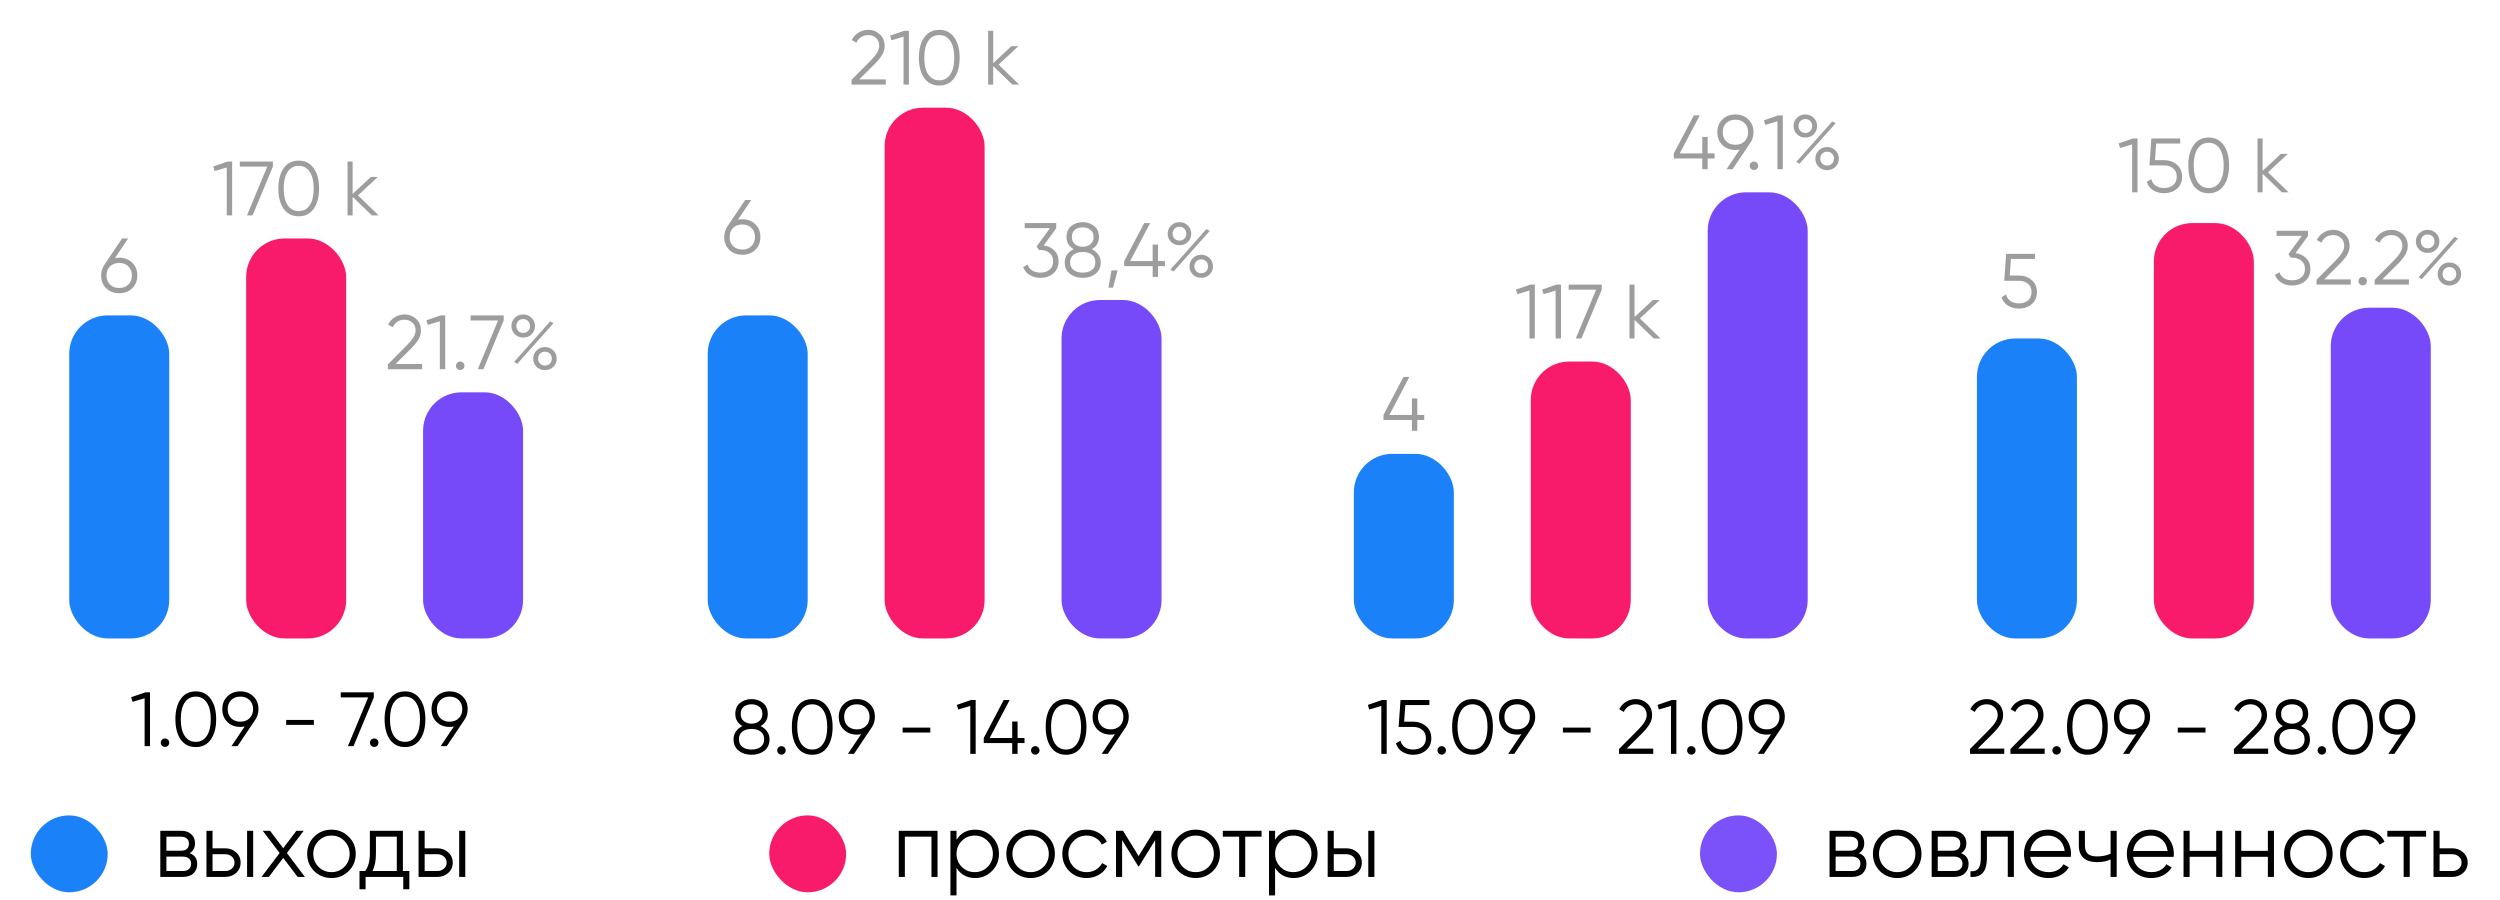 <svg width="325" height="117" viewBox="0 0 325 117" fill="none" xmlns="http://www.w3.org/2000/svg">
<path d="M24.656 110.916C25.312 111.156 25.64 111.624 25.64 112.32C25.64 112.808 25.476 113.212 25.148 113.532C24.828 113.844 24.364 114 23.756 114H20.84V108H23.516C24.1 108 24.552 108.152 24.872 108.456C25.192 108.752 25.352 109.136 25.352 109.608C25.352 110.208 25.12 110.644 24.656 110.916ZM23.516 108.768H21.632V110.592H23.516C24.212 110.592 24.56 110.28 24.56 109.656C24.56 109.376 24.468 109.16 24.284 109.008C24.108 108.848 23.852 108.768 23.516 108.768ZM23.756 113.232C24.108 113.232 24.376 113.148 24.56 112.98C24.752 112.812 24.848 112.576 24.848 112.272C24.848 111.992 24.752 111.772 24.56 111.612C24.376 111.444 24.108 111.36 23.756 111.36H21.632V113.232H23.756ZM29.276 110.28C29.836 110.28 30.308 110.456 30.692 110.808C31.084 111.152 31.28 111.596 31.28 112.14C31.28 112.684 31.084 113.132 30.692 113.484C30.308 113.828 29.836 114 29.276 114H26.84V108H27.632V110.28H29.276ZM32.12 108H32.912V114H32.12V108ZM29.276 113.232C29.612 113.232 29.896 113.132 30.128 112.932C30.368 112.732 30.488 112.468 30.488 112.14C30.488 111.812 30.368 111.548 30.128 111.348C29.896 111.148 29.612 111.048 29.276 111.048H27.632V113.232H29.276ZM39.638 114H38.69L36.818 111.528L34.946 114H33.998L36.35 110.892L34.154 108H35.102L36.818 110.268L38.534 108H39.482L37.298 110.892L39.638 114ZM45.321 113.244C44.713 113.844 43.969 114.144 43.089 114.144C42.209 114.144 41.461 113.844 40.845 113.244C40.237 112.636 39.933 111.888 39.933 111C39.933 110.112 40.237 109.368 40.845 108.768C41.461 108.16 42.209 107.856 43.089 107.856C43.969 107.856 44.713 108.16 45.321 108.768C45.937 109.368 46.245 110.112 46.245 111C46.245 111.888 45.937 112.636 45.321 113.244ZM41.409 112.692C41.865 113.148 42.425 113.376 43.089 113.376C43.753 113.376 44.313 113.148 44.769 112.692C45.225 112.228 45.453 111.664 45.453 111C45.453 110.336 45.225 109.776 44.769 109.32C44.313 108.856 43.753 108.624 43.089 108.624C42.425 108.624 41.865 108.856 41.409 109.32C40.953 109.776 40.725 110.336 40.725 111C40.725 111.664 40.953 112.228 41.409 112.692ZM52.376 113.232H53.216V115.608H52.424V114H47.528V115.608H46.736V113.232H47.468C47.876 112.696 48.08 111.94 48.08 110.964V108H52.376V113.232ZM48.428 113.232H51.584V108.768H48.872V110.964C48.872 111.884 48.724 112.64 48.428 113.232ZM56.85 110.28C57.41 110.28 57.882 110.456 58.266 110.808C58.658 111.152 58.854 111.596 58.854 112.14C58.854 112.684 58.658 113.132 58.266 113.484C57.882 113.828 57.41 114 56.85 114H54.414V108H55.206V110.28H56.85ZM59.694 108H60.486V114H59.694V108ZM56.85 113.232C57.186 113.232 57.47 113.132 57.702 112.932C57.942 112.732 58.062 112.468 58.062 112.14C58.062 111.812 57.942 111.548 57.702 111.348C57.47 111.148 57.186 111.048 56.85 111.048H55.206V113.232H56.85Z" fill="black"/>
<rect x="4" y="106" width="10" height="10" rx="5" fill="#1B81F9"/>
<path d="M121.88 108V114H121.088V108.768H117.632V114H116.84V108H121.88ZM126.771 107.856C127.627 107.856 128.355 108.16 128.955 108.768C129.563 109.376 129.867 110.12 129.867 111C129.867 111.88 129.563 112.624 128.955 113.232C128.355 113.84 127.627 114.144 126.771 114.144C125.707 114.144 124.899 113.704 124.347 112.824V116.4H123.555V108H124.347V109.176C124.899 108.296 125.707 107.856 126.771 107.856ZM125.031 112.692C125.487 113.148 126.047 113.376 126.711 113.376C127.375 113.376 127.935 113.148 128.391 112.692C128.847 112.228 129.075 111.664 129.075 111C129.075 110.336 128.847 109.776 128.391 109.32C127.935 108.856 127.375 108.624 126.711 108.624C126.047 108.624 125.487 108.856 125.031 109.32C124.575 109.776 124.347 110.336 124.347 111C124.347 111.664 124.575 112.228 125.031 112.692ZM136.212 113.244C135.604 113.844 134.86 114.144 133.98 114.144C133.1 114.144 132.352 113.844 131.736 113.244C131.128 112.636 130.824 111.888 130.824 111C130.824 110.112 131.128 109.368 131.736 108.768C132.352 108.16 133.1 107.856 133.98 107.856C134.86 107.856 135.604 108.16 136.212 108.768C136.828 109.368 137.136 110.112 137.136 111C137.136 111.888 136.828 112.636 136.212 113.244ZM132.3 112.692C132.756 113.148 133.316 113.376 133.98 113.376C134.644 113.376 135.204 113.148 135.66 112.692C136.116 112.228 136.344 111.664 136.344 111C136.344 110.336 136.116 109.776 135.66 109.32C135.204 108.856 134.644 108.624 133.98 108.624C133.316 108.624 132.756 108.856 132.3 109.32C131.844 109.776 131.616 110.336 131.616 111C131.616 111.664 131.844 112.228 132.3 112.692ZM141.257 114.144C140.353 114.144 139.601 113.844 139.001 113.244C138.401 112.636 138.101 111.888 138.101 111C138.101 110.112 138.401 109.368 139.001 108.768C139.601 108.16 140.353 107.856 141.257 107.856C141.849 107.856 142.381 108 142.853 108.288C143.325 108.568 143.669 108.948 143.885 109.428L143.237 109.8C143.077 109.44 142.817 109.156 142.457 108.948C142.105 108.732 141.705 108.624 141.257 108.624C140.593 108.624 140.033 108.856 139.577 109.32C139.121 109.776 138.893 110.336 138.893 111C138.893 111.664 139.121 112.228 139.577 112.692C140.033 113.148 140.593 113.376 141.257 113.376C141.705 113.376 142.105 113.272 142.457 113.064C142.809 112.848 143.085 112.56 143.285 112.2L143.945 112.584C143.697 113.064 143.333 113.444 142.853 113.724C142.373 114.004 141.841 114.144 141.257 114.144ZM150.962 108V114H150.17V109.212L148.07 112.62H147.974L145.874 109.212V114H145.082V108H145.994L148.022 111.288L150.05 108H150.962ZM157.669 113.244C157.061 113.844 156.317 114.144 155.437 114.144C154.557 114.144 153.809 113.844 153.193 113.244C152.585 112.636 152.281 111.888 152.281 111C152.281 110.112 152.585 109.368 153.193 108.768C153.809 108.16 154.557 107.856 155.437 107.856C156.317 107.856 157.061 108.16 157.669 108.768C158.285 109.368 158.593 110.112 158.593 111C158.593 111.888 158.285 112.636 157.669 113.244ZM153.757 112.692C154.213 113.148 154.773 113.376 155.437 113.376C156.101 113.376 156.661 113.148 157.117 112.692C157.573 112.228 157.801 111.664 157.801 111C157.801 110.336 157.573 109.776 157.117 109.32C156.661 108.856 156.101 108.624 155.437 108.624C154.773 108.624 154.213 108.856 153.757 109.32C153.301 109.776 153.073 110.336 153.073 111C153.073 111.664 153.301 112.228 153.757 112.692ZM164.004 108V108.768H161.88V114H161.088V108.768H158.964V108H164.004ZM168.185 107.856C169.041 107.856 169.769 108.16 170.369 108.768C170.977 109.376 171.281 110.12 171.281 111C171.281 111.88 170.977 112.624 170.369 113.232C169.769 113.84 169.041 114.144 168.185 114.144C167.121 114.144 166.313 113.704 165.761 112.824V116.4H164.969V108H165.761V109.176C166.313 108.296 167.121 107.856 168.185 107.856ZM166.445 112.692C166.901 113.148 167.461 113.376 168.125 113.376C168.789 113.376 169.349 113.148 169.805 112.692C170.261 112.228 170.489 111.664 170.489 111C170.489 110.336 170.261 109.776 169.805 109.32C169.349 108.856 168.789 108.624 168.125 108.624C167.461 108.624 166.901 108.856 166.445 109.32C165.989 109.776 165.761 110.336 165.761 111C165.761 111.664 165.989 112.228 166.445 112.692ZM175.034 110.28C175.594 110.28 176.066 110.456 176.45 110.808C176.842 111.152 177.038 111.596 177.038 112.14C177.038 112.684 176.842 113.132 176.45 113.484C176.066 113.828 175.594 114 175.034 114H172.598V108H173.39V110.28H175.034ZM177.878 108H178.67V114H177.878V108ZM175.034 113.232C175.37 113.232 175.654 113.132 175.886 112.932C176.126 112.732 176.246 112.468 176.246 112.14C176.246 111.812 176.126 111.548 175.886 111.348C175.654 111.148 175.37 111.048 175.034 111.048H173.39V113.232H175.034Z" fill="black"/>
<rect x="100" y="106" width="10" height="10" rx="5" fill="#F91B6B"/>
<path d="M241.656 110.916C242.312 111.156 242.64 111.624 242.64 112.32C242.64 112.808 242.476 113.212 242.148 113.532C241.828 113.844 241.364 114 240.756 114H237.84V108H240.516C241.1 108 241.552 108.152 241.872 108.456C242.192 108.752 242.352 109.136 242.352 109.608C242.352 110.208 242.12 110.644 241.656 110.916ZM240.516 108.768H238.632V110.592H240.516C241.212 110.592 241.56 110.28 241.56 109.656C241.56 109.376 241.468 109.16 241.284 109.008C241.108 108.848 240.852 108.768 240.516 108.768ZM240.756 113.232C241.108 113.232 241.376 113.148 241.56 112.98C241.752 112.812 241.848 112.576 241.848 112.272C241.848 111.992 241.752 111.772 241.56 111.612C241.376 111.444 241.108 111.36 240.756 111.36H238.632V113.232H240.756ZM248.868 113.244C248.26 113.844 247.516 114.144 246.636 114.144C245.756 114.144 245.008 113.844 244.392 113.244C243.784 112.636 243.48 111.888 243.48 111C243.48 110.112 243.784 109.368 244.392 108.768C245.008 108.16 245.756 107.856 246.636 107.856C247.516 107.856 248.26 108.16 248.868 108.768C249.484 109.368 249.792 110.112 249.792 111C249.792 111.888 249.484 112.636 248.868 113.244ZM244.956 112.692C245.412 113.148 245.972 113.376 246.636 113.376C247.3 113.376 247.86 113.148 248.316 112.692C248.772 112.228 249 111.664 249 111C249 110.336 248.772 109.776 248.316 109.32C247.86 108.856 247.3 108.624 246.636 108.624C245.972 108.624 245.412 108.856 244.956 109.32C244.5 109.776 244.272 110.336 244.272 111C244.272 111.664 244.5 112.228 244.956 112.692ZM254.933 110.916C255.589 111.156 255.917 111.624 255.917 112.32C255.917 112.808 255.753 113.212 255.425 113.532C255.105 113.844 254.641 114 254.033 114H251.117V108H253.793C254.377 108 254.829 108.152 255.149 108.456C255.469 108.752 255.629 109.136 255.629 109.608C255.629 110.208 255.397 110.644 254.933 110.916ZM253.793 108.768H251.909V110.592H253.793C254.489 110.592 254.837 110.28 254.837 109.656C254.837 109.376 254.745 109.16 254.561 109.008C254.385 108.848 254.129 108.768 253.793 108.768ZM254.033 113.232C254.385 113.232 254.653 113.148 254.837 112.98C255.029 112.812 255.125 112.576 255.125 112.272C255.125 111.992 255.029 111.772 254.837 111.612C254.653 111.444 254.385 111.36 254.033 111.36H251.909V113.232H254.033ZM261.803 108V114H261.011V108.768H258.299V111.444C258.299 112.444 258.107 113.132 257.723 113.508C257.347 113.884 256.827 114.048 256.163 114V113.256C256.619 113.304 256.955 113.196 257.171 112.932C257.395 112.668 257.507 112.172 257.507 111.444V108H261.803ZM266.253 107.856C267.141 107.856 267.857 108.172 268.401 108.804C268.953 109.428 269.229 110.168 269.229 111.024C269.229 111.112 269.221 111.236 269.205 111.396H263.937C264.017 112.004 264.273 112.488 264.705 112.848C265.145 113.2 265.685 113.376 266.325 113.376C266.781 113.376 267.173 113.284 267.501 113.1C267.837 112.908 268.089 112.66 268.257 112.356L268.953 112.764C268.689 113.188 268.329 113.524 267.873 113.772C267.417 114.02 266.897 114.144 266.313 114.144C265.369 114.144 264.601 113.848 264.009 113.256C263.417 112.664 263.121 111.912 263.121 111C263.121 110.104 263.413 109.356 263.997 108.756C264.581 108.156 265.333 107.856 266.253 107.856ZM266.253 108.624C265.629 108.624 265.105 108.812 264.681 109.188C264.265 109.556 264.017 110.036 263.937 110.628H268.413C268.333 109.996 268.089 109.504 267.681 109.152C267.273 108.8 266.797 108.624 266.253 108.624ZM274.376 108H275.168V114H274.376V111.72C273.912 111.96 273.34 112.08 272.66 112.08C271.876 112.08 271.276 111.9 270.86 111.54C270.452 111.172 270.248 110.632 270.248 109.92V108H271.04V109.92C271.04 110.424 271.172 110.788 271.436 111.012C271.7 111.228 272.1 111.336 272.636 111.336C273.26 111.336 273.84 111.22 274.376 110.988V108ZM279.624 107.856C280.512 107.856 281.228 108.172 281.772 108.804C282.324 109.428 282.6 110.168 282.6 111.024C282.6 111.112 282.592 111.236 282.576 111.396H277.308C277.388 112.004 277.644 112.488 278.076 112.848C278.516 113.2 279.056 113.376 279.696 113.376C280.152 113.376 280.544 113.284 280.872 113.1C281.208 112.908 281.46 112.66 281.628 112.356L282.324 112.764C282.06 113.188 281.7 113.524 281.244 113.772C280.788 114.02 280.268 114.144 279.684 114.144C278.74 114.144 277.972 113.848 277.38 113.256C276.788 112.664 276.492 111.912 276.492 111C276.492 110.104 276.784 109.356 277.368 108.756C277.952 108.156 278.704 107.856 279.624 107.856ZM279.624 108.624C279 108.624 278.476 108.812 278.052 109.188C277.636 109.556 277.388 110.036 277.308 110.628H281.784C281.704 109.996 281.46 109.504 281.052 109.152C280.644 108.8 280.168 108.624 279.624 108.624ZM288.108 108H288.9V114H288.108V111.384H284.652V114H283.86V108H284.652V110.616H288.108V108ZM294.822 108H295.614V114H294.822V111.384H291.366V114H290.574V108H291.366V110.616H294.822V108ZM302.317 113.244C301.709 113.844 300.965 114.144 300.085 114.144C299.205 114.144 298.457 113.844 297.841 113.244C297.233 112.636 296.929 111.888 296.929 111C296.929 110.112 297.233 109.368 297.841 108.768C298.457 108.16 299.205 107.856 300.085 107.856C300.965 107.856 301.709 108.16 302.317 108.768C302.933 109.368 303.241 110.112 303.241 111C303.241 111.888 302.933 112.636 302.317 113.244ZM298.405 112.692C298.861 113.148 299.421 113.376 300.085 113.376C300.749 113.376 301.309 113.148 301.765 112.692C302.221 112.228 302.449 111.664 302.449 111C302.449 110.336 302.221 109.776 301.765 109.32C301.309 108.856 300.749 108.624 300.085 108.624C299.421 108.624 298.861 108.856 298.405 109.32C297.949 109.776 297.721 110.336 297.721 111C297.721 111.664 297.949 112.228 298.405 112.692ZM307.363 114.144C306.459 114.144 305.707 113.844 305.107 113.244C304.507 112.636 304.207 111.888 304.207 111C304.207 110.112 304.507 109.368 305.107 108.768C305.707 108.16 306.459 107.856 307.363 107.856C307.955 107.856 308.487 108 308.959 108.288C309.431 108.568 309.775 108.948 309.991 109.428L309.343 109.8C309.183 109.44 308.923 109.156 308.563 108.948C308.211 108.732 307.811 108.624 307.363 108.624C306.699 108.624 306.139 108.856 305.683 109.32C305.227 109.776 304.999 110.336 304.999 111C304.999 111.664 305.227 112.228 305.683 112.692C306.139 113.148 306.699 113.376 307.363 113.376C307.811 113.376 308.211 113.272 308.563 113.064C308.915 112.848 309.191 112.56 309.391 112.2L310.051 112.584C309.803 113.064 309.439 113.444 308.959 113.724C308.479 114.004 307.947 114.144 307.363 114.144ZM315.39 108V108.768H313.266V114H312.474V108.768H310.35V108H315.39ZM318.792 110.28C319.352 110.28 319.824 110.456 320.208 110.808C320.6 111.152 320.796 111.596 320.796 112.14C320.796 112.684 320.6 113.132 320.208 113.484C319.824 113.828 319.352 114 318.792 114H316.356V108H317.148V110.28H318.792ZM318.792 113.232C319.128 113.232 319.412 113.132 319.644 112.932C319.884 112.732 320.004 112.468 320.004 112.14C320.004 111.812 319.884 111.548 319.644 111.348C319.412 111.148 319.128 111.048 318.792 111.048H317.148V113.232H318.792Z" fill="black"/>
<rect x="221" y="106" width="10" height="10" rx="5" fill="#7B51FA"/>
<g filter="url(#filter0_d_1069_571)">
<rect x="240" y="87" width="14" height="70" rx="7" transform="rotate(90 240 87)" fill="white"/>
</g>
<path d="M179.671 91H180.271V98H179.571V91.77L178.001 92.24L177.821 91.64L179.671 91ZM183.719 93.82C184.373 93.82 184.926 94.013 185.379 94.4C185.839 94.78 186.069 95.303 186.069 95.97C186.069 96.637 185.839 97.163 185.379 97.55C184.926 97.93 184.373 98.12 183.719 98.12C183.193 98.12 182.723 97.993 182.309 97.74C181.896 97.48 181.616 97.11 181.469 96.63L182.059 96.29C182.159 96.663 182.356 96.95 182.649 97.15C182.949 97.343 183.306 97.44 183.719 97.44C184.199 97.44 184.593 97.313 184.899 97.06C185.213 96.8 185.369 96.437 185.369 95.97C185.369 95.503 185.213 95.143 184.899 94.89C184.593 94.63 184.199 94.5 183.719 94.5H181.819L182.069 91H185.819V91.66H182.689L182.539 93.82H183.719ZM187.814 97.94C187.708 98.047 187.578 98.1 187.424 98.1C187.271 98.1 187.141 98.047 187.034 97.94C186.928 97.833 186.874 97.703 186.874 97.55C186.874 97.397 186.928 97.267 187.034 97.16C187.141 97.053 187.271 97 187.424 97C187.578 97 187.708 97.053 187.814 97.16C187.921 97.267 187.974 97.397 187.974 97.55C187.974 97.703 187.921 97.833 187.814 97.94ZM193.376 97.14C192.916 97.793 192.266 98.12 191.426 98.12C190.586 98.12 189.933 97.793 189.466 97.14C189.006 96.48 188.776 95.6 188.776 94.5C188.776 93.4 189.006 92.523 189.466 91.87C189.933 91.21 190.586 90.88 191.426 90.88C192.266 90.88 192.916 91.21 193.376 91.87C193.843 92.523 194.076 93.4 194.076 94.5C194.076 95.6 193.843 96.48 193.376 97.14ZM189.986 96.67C190.333 97.183 190.813 97.44 191.426 97.44C192.04 97.44 192.516 97.183 192.856 96.67C193.203 96.157 193.376 95.433 193.376 94.5C193.376 93.567 193.203 92.843 192.856 92.33C192.516 91.817 192.04 91.56 191.426 91.56C190.813 91.56 190.333 91.817 189.986 92.33C189.646 92.843 189.476 93.567 189.476 94.5C189.476 95.433 189.646 96.157 189.986 96.67ZM199.575 93.19C199.575 93.717 199.432 94.183 199.145 94.59L196.855 98H196.065L197.785 95.44C197.605 95.48 197.419 95.5 197.225 95.5C196.539 95.5 195.975 95.287 195.535 94.86C195.095 94.427 194.875 93.87 194.875 93.19C194.875 92.51 195.095 91.957 195.535 91.53C195.975 91.097 196.539 90.88 197.225 90.88C197.912 90.88 198.475 91.097 198.915 91.53C199.355 91.957 199.575 92.51 199.575 93.19ZM196.025 92.01C195.725 92.31 195.575 92.703 195.575 93.19C195.575 93.677 195.725 94.07 196.025 94.37C196.332 94.67 196.732 94.82 197.225 94.82C197.719 94.82 198.115 94.67 198.415 94.37C198.722 94.07 198.875 93.677 198.875 93.19C198.875 92.703 198.722 92.31 198.415 92.01C198.115 91.71 197.719 91.56 197.225 91.56C196.732 91.56 196.332 91.71 196.025 92.01ZM203.178 95.23V94.59H206.778V95.23H203.178ZM210.473 98V97.37L212.993 94.83C213.713 94.11 214.073 93.493 214.073 92.98C214.073 92.533 213.933 92.187 213.653 91.94C213.38 91.687 213.05 91.56 212.663 91.56C211.943 91.56 211.42 91.89 211.093 92.55L210.503 92.2C210.723 91.767 211.023 91.44 211.403 91.22C211.783 90.993 212.203 90.88 212.663 90.88C213.223 90.88 213.713 91.07 214.133 91.45C214.56 91.823 214.773 92.333 214.773 92.98C214.773 93.387 214.66 93.777 214.433 94.15C214.207 94.523 213.887 94.917 213.473 95.33L211.473 97.32H214.923V98H210.473ZM217.327 91H217.927V98H217.227V91.77L215.657 92.24L215.477 91.64L217.327 91ZM220.266 97.94C220.159 98.047 220.029 98.1 219.876 98.1C219.722 98.1 219.592 98.047 219.486 97.94C219.379 97.833 219.326 97.703 219.326 97.55C219.326 97.397 219.379 97.267 219.486 97.16C219.592 97.053 219.722 97 219.876 97C220.029 97 220.159 97.053 220.266 97.16C220.372 97.267 220.426 97.397 220.426 97.55C220.426 97.703 220.372 97.833 220.266 97.94ZM225.828 97.14C225.368 97.793 224.718 98.12 223.878 98.12C223.038 98.12 222.384 97.793 221.918 97.14C221.458 96.48 221.228 95.6 221.228 94.5C221.228 93.4 221.458 92.523 221.918 91.87C222.384 91.21 223.038 90.88 223.878 90.88C224.718 90.88 225.368 91.21 225.828 91.87C226.294 92.523 226.528 93.4 226.528 94.5C226.528 95.6 226.294 96.48 225.828 97.14ZM222.438 96.67C222.784 97.183 223.264 97.44 223.878 97.44C224.491 97.44 224.968 97.183 225.308 96.67C225.654 96.157 225.828 95.433 225.828 94.5C225.828 93.567 225.654 92.843 225.308 92.33C224.968 91.817 224.491 91.56 223.878 91.56C223.264 91.56 222.784 91.817 222.438 92.33C222.098 92.843 221.928 93.567 221.928 94.5C221.928 95.433 222.098 96.157 222.438 96.67ZM232.026 93.19C232.026 93.717 231.883 94.183 231.596 94.59L229.306 98H228.516L230.236 95.44C230.056 95.48 229.87 95.5 229.676 95.5C228.99 95.5 228.426 95.287 227.986 94.86C227.546 94.427 227.326 93.87 227.326 93.19C227.326 92.51 227.546 91.957 227.986 91.53C228.426 91.097 228.99 90.88 229.676 90.88C230.363 90.88 230.926 91.097 231.366 91.53C231.806 91.957 232.026 92.51 232.026 93.19ZM228.476 92.01C228.176 92.31 228.026 92.703 228.026 93.19C228.026 93.677 228.176 94.07 228.476 94.37C228.783 94.67 229.183 94.82 229.676 94.82C230.17 94.82 230.566 94.67 230.866 94.37C231.173 94.07 231.326 93.677 231.326 93.19C231.326 92.703 231.173 92.31 230.866 92.01C230.566 91.71 230.17 91.56 229.676 91.56C229.183 91.56 228.783 91.71 228.476 92.01Z" fill="black"/>
<path d="M185.15 53.94V54.6H184.25V56H183.55V54.6H179.85V53.94L182.45 49H183.22L180.62 53.94H183.55V51.8H184.25V53.94H185.15Z" fill="#9D9D9D"/>
<path d="M198.93 37H199.53V44H198.83V37.77L197.26 38.24L197.08 37.64L198.93 37ZM202.328 37H202.928V44H202.228V37.77L200.658 38.24L200.478 37.64L202.328 37ZM203.927 37H208.227V37.66L205.587 44H204.857L207.497 37.66H203.927V37ZM215.869 44H214.989L212.489 41.59V44H211.829V37H212.489V41.21L214.869 39H215.769L213.189 41.4L215.869 44Z" fill="#9D9D9D"/>
<path d="M222.898 19.94V20.6H221.998V22H221.298V20.6H217.598V19.94L220.198 15H220.968L218.368 19.94H221.298V17.8H221.998V19.94H222.898ZM227.953 17.19C227.953 17.717 227.81 18.183 227.523 18.59L225.233 22H224.443L226.163 19.44C225.983 19.48 225.796 19.5 225.603 19.5C224.916 19.5 224.353 19.287 223.913 18.86C223.473 18.427 223.253 17.87 223.253 17.19C223.253 16.51 223.473 15.957 223.913 15.53C224.353 15.097 224.916 14.88 225.603 14.88C226.29 14.88 226.853 15.097 227.293 15.53C227.733 15.957 227.953 16.51 227.953 17.19ZM224.403 16.01C224.103 16.31 223.953 16.703 223.953 17.19C223.953 17.677 224.103 18.07 224.403 18.37C224.71 18.67 225.11 18.82 225.603 18.82C226.096 18.82 226.493 18.67 226.793 18.37C227.1 18.07 227.253 17.677 227.253 17.19C227.253 16.703 227.1 16.31 226.793 16.01C226.493 15.71 226.096 15.56 225.603 15.56C225.11 15.56 224.71 15.71 224.403 16.01ZM228.399 21.94C228.293 22.047 228.163 22.1 228.009 22.1C227.856 22.1 227.726 22.047 227.619 21.94C227.513 21.833 227.459 21.703 227.459 21.55C227.459 21.397 227.513 21.267 227.619 21.16C227.726 21.053 227.856 21 228.009 21C228.163 21 228.293 21.053 228.399 21.16C228.506 21.267 228.559 21.397 228.559 21.55C228.559 21.703 228.506 21.833 228.399 21.94ZM231.164 15H231.764V22H231.064V15.77L229.494 16.24L229.314 15.64L231.164 15ZM234.693 17.88C234.259 17.88 233.896 17.737 233.603 17.45C233.309 17.157 233.163 16.8 233.163 16.38C233.163 15.96 233.309 15.607 233.603 15.32C233.896 15.027 234.259 14.88 234.693 14.88C235.126 14.88 235.489 15.027 235.783 15.32C236.076 15.607 236.223 15.96 236.223 16.38C236.223 16.8 236.079 17.157 235.793 17.45C235.506 17.737 235.139 17.88 234.693 17.88ZM234.053 17.02C234.219 17.193 234.433 17.28 234.693 17.28C234.953 17.28 235.166 17.193 235.333 17.02C235.499 16.847 235.583 16.633 235.583 16.38C235.583 16.127 235.499 15.913 235.333 15.74C235.166 15.567 234.953 15.48 234.693 15.48C234.433 15.48 234.219 15.567 234.053 15.74C233.886 15.913 233.803 16.127 233.803 16.38C233.803 16.633 233.886 16.847 234.053 17.02ZM233.513 21.05L238.203 15.78L238.633 16.02L233.933 21.29L233.513 21.05ZM238.613 21.69C238.319 21.977 237.956 22.12 237.523 22.12C237.089 22.12 236.726 21.977 236.433 21.69C236.139 21.397 235.993 21.04 235.993 20.62C235.993 20.2 236.139 19.847 236.433 19.56C236.726 19.267 237.089 19.12 237.523 19.12C237.956 19.12 238.319 19.267 238.613 19.56C238.906 19.847 239.053 20.2 239.053 20.62C239.053 21.04 238.906 21.397 238.613 21.69ZM236.883 21.26C237.049 21.433 237.263 21.52 237.523 21.52C237.783 21.52 237.996 21.433 238.163 21.26C238.329 21.087 238.413 20.873 238.413 20.62C238.413 20.367 238.329 20.153 238.163 19.98C237.996 19.807 237.783 19.72 237.523 19.72C237.263 19.72 237.049 19.807 236.883 19.98C236.716 20.153 236.633 20.367 236.633 20.62C236.633 20.873 236.716 21.087 236.883 21.26Z" fill="#9D9D9D"/>
<rect x="199" y="47" width="13" height="36" rx="5" fill="#F91B6B"/>
<rect x="222" y="25" width="13" height="58" rx="5" fill="#7649F9"/>
<rect x="176" y="59" width="13" height="24" rx="5" fill="#1B81F9"/>
<path d="M262.45 35.82C263.103 35.82 263.656 36.013 264.11 36.4C264.57 36.78 264.8 37.303 264.8 37.97C264.8 38.637 264.57 39.163 264.11 39.55C263.656 39.93 263.103 40.12 262.45 40.12C261.923 40.12 261.453 39.993 261.04 39.74C260.626 39.48 260.346 39.11 260.2 38.63L260.79 38.29C260.89 38.663 261.086 38.95 261.38 39.15C261.68 39.343 262.036 39.44 262.45 39.44C262.93 39.44 263.323 39.313 263.63 39.06C263.943 38.8 264.1 38.437 264.1 37.97C264.1 37.503 263.943 37.143 263.63 36.89C263.323 36.63 262.93 36.5 262.45 36.5H260.55L260.8 33H264.55V33.66H261.42L261.27 35.82H262.45Z" fill="#9D9D9D"/>
<path d="M277.279 18H277.879V25H277.179V18.77L275.609 19.24L275.429 18.64L277.279 18ZM281.328 20.82C281.981 20.82 282.534 21.013 282.988 21.4C283.448 21.78 283.678 22.303 283.678 22.97C283.678 23.637 283.448 24.163 282.988 24.55C282.534 24.93 281.981 25.12 281.328 25.12C280.801 25.12 280.331 24.993 279.918 24.74C279.504 24.48 279.224 24.11 279.078 23.63L279.668 23.29C279.768 23.663 279.964 23.95 280.258 24.15C280.558 24.343 280.914 24.44 281.328 24.44C281.808 24.44 282.201 24.313 282.508 24.06C282.821 23.8 282.978 23.437 282.978 22.97C282.978 22.503 282.821 22.143 282.508 21.89C282.201 21.63 281.808 21.5 281.328 21.5H279.428L279.678 18H283.428V18.66H280.298L280.148 20.82H281.328ZM289.08 24.14C288.62 24.793 287.97 25.12 287.13 25.12C286.29 25.12 285.637 24.793 285.17 24.14C284.71 23.48 284.48 22.6 284.48 21.5C284.48 20.4 284.71 19.523 285.17 18.87C285.637 18.21 286.29 17.88 287.13 17.88C287.97 17.88 288.62 18.21 289.08 18.87C289.547 19.523 289.78 20.4 289.78 21.5C289.78 22.6 289.547 23.48 289.08 24.14ZM285.69 23.67C286.037 24.183 286.517 24.44 287.13 24.44C287.744 24.44 288.22 24.183 288.56 23.67C288.907 23.157 289.08 22.433 289.08 21.5C289.08 20.567 288.907 19.843 288.56 19.33C288.22 18.817 287.744 18.56 287.13 18.56C286.517 18.56 286.037 18.817 285.69 19.33C285.35 19.843 285.18 20.567 285.18 21.5C285.18 22.433 285.35 23.157 285.69 23.67ZM297.519 25H296.639L294.139 22.59V25H293.479V18H294.139V22.21L296.519 20H297.419L294.839 22.4L297.519 25Z" fill="#9D9D9D"/>
<path d="M298.416 32.91C298.976 32.983 299.436 33.2 299.796 33.56C300.163 33.913 300.346 34.383 300.346 34.97C300.346 35.637 300.116 36.163 299.656 36.55C299.203 36.93 298.65 37.12 297.996 37.12C297.476 37.12 297.013 37 296.606 36.76C296.2 36.52 295.913 36.177 295.746 35.73L296.326 35.39C296.44 35.737 296.643 36 296.936 36.18C297.23 36.353 297.583 36.44 297.996 36.44C298.476 36.44 298.87 36.313 299.176 36.06C299.49 35.8 299.646 35.437 299.646 34.97C299.646 34.503 299.49 34.143 299.176 33.89C298.87 33.63 298.476 33.5 297.996 33.5V33.49L297.986 33.5H297.796L297.496 33.04L299.236 30.66H295.946V30H300.046V30.66L298.416 32.91ZM301.149 37V36.37L303.669 33.83C304.389 33.11 304.749 32.493 304.749 31.98C304.749 31.533 304.609 31.187 304.329 30.94C304.056 30.687 303.726 30.56 303.339 30.56C302.619 30.56 302.096 30.89 301.769 31.55L301.179 31.2C301.399 30.767 301.699 30.44 302.079 30.22C302.459 29.993 302.879 29.88 303.339 29.88C303.899 29.88 304.389 30.07 304.809 30.45C305.236 30.823 305.449 31.333 305.449 31.98C305.449 32.387 305.336 32.777 305.109 33.15C304.882 33.523 304.562 33.917 304.149 34.33L302.149 36.32H305.599V37H301.149ZM307.543 36.94C307.436 37.047 307.306 37.1 307.153 37.1C307 37.1 306.87 37.047 306.763 36.94C306.656 36.833 306.603 36.703 306.603 36.55C306.603 36.397 306.656 36.267 306.763 36.16C306.87 36.053 307 36 307.153 36C307.306 36 307.436 36.053 307.543 36.16C307.65 36.267 307.703 36.397 307.703 36.55C307.703 36.703 307.65 36.833 307.543 36.94ZM308.708 37V36.37L311.228 33.83C311.948 33.11 312.308 32.493 312.308 31.98C312.308 31.533 312.168 31.187 311.888 30.94C311.614 30.687 311.284 30.56 310.898 30.56C310.178 30.56 309.654 30.89 309.328 31.55L308.738 31.2C308.958 30.767 309.258 30.44 309.638 30.22C310.018 29.993 310.438 29.88 310.898 29.88C311.458 29.88 311.948 30.07 312.368 30.45C312.794 30.823 313.008 31.333 313.008 31.98C313.008 32.387 312.894 32.777 312.668 33.15C312.441 33.523 312.121 33.917 311.708 34.33L309.708 36.32H313.158V37H308.708ZM315.594 32.88C315.161 32.88 314.797 32.737 314.504 32.45C314.211 32.157 314.064 31.8 314.064 31.38C314.064 30.96 314.211 30.607 314.504 30.32C314.797 30.027 315.161 29.88 315.594 29.88C316.027 29.88 316.391 30.027 316.684 30.32C316.977 30.607 317.124 30.96 317.124 31.38C317.124 31.8 316.981 32.157 316.694 32.45C316.407 32.737 316.041 32.88 315.594 32.88ZM314.954 32.02C315.121 32.193 315.334 32.28 315.594 32.28C315.854 32.28 316.067 32.193 316.234 32.02C316.401 31.847 316.484 31.633 316.484 31.38C316.484 31.127 316.401 30.913 316.234 30.74C316.067 30.567 315.854 30.48 315.594 30.48C315.334 30.48 315.121 30.567 314.954 30.74C314.787 30.913 314.704 31.127 314.704 31.38C314.704 31.633 314.787 31.847 314.954 32.02ZM314.414 36.05L319.104 30.78L319.534 31.02L314.834 36.29L314.414 36.05ZM319.514 36.69C319.221 36.977 318.857 37.12 318.424 37.12C317.991 37.12 317.627 36.977 317.334 36.69C317.041 36.397 316.894 36.04 316.894 35.62C316.894 35.2 317.041 34.847 317.334 34.56C317.627 34.267 317.991 34.12 318.424 34.12C318.857 34.12 319.221 34.267 319.514 34.56C319.807 34.847 319.954 35.2 319.954 35.62C319.954 36.04 319.807 36.397 319.514 36.69ZM317.784 36.26C317.951 36.433 318.164 36.52 318.424 36.52C318.684 36.52 318.897 36.433 319.064 36.26C319.231 36.087 319.314 35.873 319.314 35.62C319.314 35.367 319.231 35.153 319.064 34.98C318.897 34.807 318.684 34.72 318.424 34.72C318.164 34.72 317.951 34.807 317.784 34.98C317.617 35.153 317.534 35.367 317.534 35.62C317.534 35.873 317.617 36.087 317.784 36.26Z" fill="#9D9D9D"/>
<g filter="url(#filter1_d_1069_571)">
<rect x="320" y="87" width="14" height="70" rx="7" transform="rotate(90 320 87)" fill="white"/>
</g>
<path d="M256.103 98V97.37L258.623 94.83C259.343 94.11 259.703 93.493 259.703 92.98C259.703 92.533 259.563 92.187 259.283 91.94C259.01 91.687 258.68 91.56 258.293 91.56C257.573 91.56 257.05 91.89 256.723 92.55L256.133 92.2C256.353 91.767 256.653 91.44 257.033 91.22C257.413 90.993 257.833 90.88 258.293 90.88C258.853 90.88 259.343 91.07 259.763 91.45C260.19 91.823 260.403 92.333 260.403 92.98C260.403 93.387 260.29 93.777 260.063 94.15C259.836 94.523 259.516 94.917 259.103 95.33L257.103 97.32H260.553V98H256.103ZM261.357 98V97.37L263.877 94.83C264.597 94.11 264.957 93.493 264.957 92.98C264.957 92.533 264.817 92.187 264.537 91.94C264.264 91.687 263.934 91.56 263.547 91.56C262.827 91.56 262.304 91.89 261.977 92.55L261.387 92.2C261.607 91.767 261.907 91.44 262.287 91.22C262.667 90.993 263.087 90.88 263.547 90.88C264.107 90.88 264.597 91.07 265.017 91.45C265.444 91.823 265.657 92.333 265.657 92.98C265.657 93.387 265.544 93.777 265.317 94.15C265.09 94.523 264.77 94.917 264.357 95.33L262.357 97.32H265.807V98H261.357ZM267.751 97.94C267.644 98.047 267.514 98.1 267.361 98.1C267.208 98.1 267.078 98.047 266.971 97.94C266.864 97.833 266.811 97.703 266.811 97.55C266.811 97.397 266.864 97.267 266.971 97.16C267.078 97.053 267.208 97 267.361 97C267.514 97 267.644 97.053 267.751 97.16C267.858 97.267 267.911 97.397 267.911 97.55C267.911 97.703 267.858 97.833 267.751 97.94ZM273.313 97.14C272.853 97.793 272.203 98.12 271.363 98.12C270.523 98.12 269.87 97.793 269.403 97.14C268.943 96.48 268.713 95.6 268.713 94.5C268.713 93.4 268.943 92.523 269.403 91.87C269.87 91.21 270.523 90.88 271.363 90.88C272.203 90.88 272.853 91.21 273.313 91.87C273.78 92.523 274.013 93.4 274.013 94.5C274.013 95.6 273.78 96.48 273.313 97.14ZM269.923 96.67C270.27 97.183 270.75 97.44 271.363 97.44C271.976 97.44 272.453 97.183 272.793 96.67C273.14 96.157 273.313 95.433 273.313 94.5C273.313 93.567 273.14 92.843 272.793 92.33C272.453 91.817 271.976 91.56 271.363 91.56C270.75 91.56 270.27 91.817 269.923 92.33C269.583 92.843 269.413 93.567 269.413 94.5C269.413 95.433 269.583 96.157 269.923 96.67ZM279.512 93.19C279.512 93.717 279.368 94.183 279.082 94.59L276.792 98H276.002L277.722 95.44C277.542 95.48 277.355 95.5 277.162 95.5C276.475 95.5 275.912 95.287 275.472 94.86C275.032 94.427 274.812 93.87 274.812 93.19C274.812 92.51 275.032 91.957 275.472 91.53C275.912 91.097 276.475 90.88 277.162 90.88C277.848 90.88 278.412 91.097 278.852 91.53C279.292 91.957 279.512 92.51 279.512 93.19ZM275.962 92.01C275.662 92.31 275.512 92.703 275.512 93.19C275.512 93.677 275.662 94.07 275.962 94.37C276.268 94.67 276.668 94.82 277.162 94.82C277.655 94.82 278.052 94.67 278.352 94.37C278.658 94.07 278.812 93.677 278.812 93.19C278.812 92.703 278.658 92.31 278.352 92.01C278.052 91.71 277.655 91.56 277.162 91.56C276.668 91.56 276.268 91.71 275.962 92.01ZM283.114 95.23V94.59H286.714V95.23H283.114ZM290.41 98V97.37L292.93 94.83C293.65 94.11 294.01 93.493 294.01 92.98C294.01 92.533 293.87 92.187 293.59 91.94C293.316 91.687 292.986 91.56 292.6 91.56C291.88 91.56 291.356 91.89 291.03 92.55L290.44 92.2C290.66 91.767 290.96 91.44 291.34 91.22C291.72 90.993 292.14 90.88 292.6 90.88C293.16 90.88 293.65 91.07 294.07 91.45C294.496 91.823 294.71 92.333 294.71 92.98C294.71 93.387 294.596 93.777 294.37 94.15C294.143 94.523 293.823 94.917 293.41 95.33L291.41 97.32H294.86V98H290.41ZM299.135 94.39C299.488 94.557 299.768 94.79 299.975 95.09C300.188 95.383 300.295 95.72 300.295 96.1C300.295 96.733 300.072 97.23 299.625 97.59C299.178 97.943 298.622 98.12 297.955 98.12C297.288 98.12 296.732 97.943 296.285 97.59C295.838 97.23 295.615 96.733 295.615 96.1C295.615 95.72 295.718 95.383 295.925 95.09C296.138 94.79 296.422 94.557 296.775 94.39C296.155 94.037 295.845 93.513 295.845 92.82C295.845 92.193 296.052 91.713 296.465 91.38C296.885 91.047 297.382 90.88 297.955 90.88C298.528 90.88 299.022 91.047 299.435 91.38C299.855 91.713 300.065 92.193 300.065 92.82C300.065 93.513 299.755 94.037 299.135 94.39ZM298.955 91.87C298.688 91.663 298.355 91.56 297.955 91.56C297.555 91.56 297.218 91.663 296.945 91.87C296.678 92.077 296.545 92.393 296.545 92.82C296.545 93.22 296.682 93.53 296.955 93.75C297.235 93.97 297.568 94.08 297.955 94.08C298.342 94.08 298.672 93.97 298.945 93.75C299.225 93.53 299.365 93.22 299.365 92.82C299.365 92.393 299.228 92.077 298.955 91.87ZM296.765 97.1C297.065 97.327 297.462 97.44 297.955 97.44C298.448 97.44 298.845 97.327 299.145 97.1C299.445 96.867 299.595 96.533 299.595 96.1C299.595 95.667 299.445 95.337 299.145 95.11C298.845 94.877 298.448 94.76 297.955 94.76C297.462 94.76 297.065 94.877 296.765 95.11C296.465 95.337 296.315 95.667 296.315 96.1C296.315 96.533 296.465 96.867 296.765 97.1ZM302.233 97.94C302.127 98.047 301.997 98.1 301.843 98.1C301.69 98.1 301.56 98.047 301.453 97.94C301.347 97.833 301.293 97.703 301.293 97.55C301.293 97.397 301.347 97.267 301.453 97.16C301.56 97.053 301.69 97 301.843 97C301.997 97 302.127 97.053 302.233 97.16C302.34 97.267 302.393 97.397 302.393 97.55C302.393 97.703 302.34 97.833 302.233 97.94ZM307.795 97.14C307.335 97.793 306.685 98.12 305.845 98.12C305.005 98.12 304.352 97.793 303.885 97.14C303.425 96.48 303.195 95.6 303.195 94.5C303.195 93.4 303.425 92.523 303.885 91.87C304.352 91.21 305.005 90.88 305.845 90.88C306.685 90.88 307.335 91.21 307.795 91.87C308.262 92.523 308.495 93.4 308.495 94.5C308.495 95.6 308.262 96.48 307.795 97.14ZM304.405 96.67C304.752 97.183 305.232 97.44 305.845 97.44C306.459 97.44 306.935 97.183 307.275 96.67C307.622 96.157 307.795 95.433 307.795 94.5C307.795 93.567 307.622 92.843 307.275 92.33C306.935 91.817 306.459 91.56 305.845 91.56C305.232 91.56 304.752 91.817 304.405 92.33C304.065 92.843 303.895 93.567 303.895 94.5C303.895 95.433 304.065 96.157 304.405 96.67ZM313.994 93.19C313.994 93.717 313.851 94.183 313.564 94.59L311.274 98H310.484L312.204 95.44C312.024 95.48 311.837 95.5 311.644 95.5C310.957 95.5 310.394 95.287 309.954 94.86C309.514 94.427 309.294 93.87 309.294 93.19C309.294 92.51 309.514 91.957 309.954 91.53C310.394 91.097 310.957 90.88 311.644 90.88C312.331 90.88 312.894 91.097 313.334 91.53C313.774 91.957 313.994 92.51 313.994 93.19ZM310.444 92.01C310.144 92.31 309.994 92.703 309.994 93.19C309.994 93.677 310.144 94.07 310.444 94.37C310.751 94.67 311.151 94.82 311.644 94.82C312.137 94.82 312.534 94.67 312.834 94.37C313.141 94.07 313.294 93.677 313.294 93.19C313.294 92.703 313.141 92.31 312.834 92.01C312.534 91.71 312.137 91.56 311.644 91.56C311.151 91.56 310.751 91.71 310.444 92.01Z" fill="black"/>
<rect x="280" y="29" width="13" height="54" rx="5" fill="#F91B6B"/>
<rect x="303" y="40" width="13" height="43" rx="5" fill="#7649F9"/>
<rect x="257" y="44" width="13" height="39" rx="5" fill="#1B81F9"/>
<path d="M15.499 33.5C16.185 33.5 16.749 33.717 17.189 34.15C17.629 34.577 17.849 35.13 17.849 35.81C17.849 36.49 17.629 37.047 17.189 37.48C16.749 37.907 16.185 38.12 15.499 38.12C14.812 38.12 14.249 37.907 13.809 37.48C13.369 37.047 13.149 36.49 13.149 35.81C13.149 35.283 13.292 34.817 13.579 34.41L15.869 31H16.659L14.939 33.56C15.119 33.52 15.305 33.5 15.499 33.5ZM14.299 36.99C14.605 37.29 15.005 37.44 15.499 37.44C15.992 37.44 16.389 37.29 16.689 36.99C16.995 36.69 17.149 36.297 17.149 35.81C17.149 35.323 16.995 34.93 16.689 34.63C16.389 34.33 15.992 34.18 15.499 34.18C15.005 34.18 14.605 34.33 14.299 34.63C13.999 34.93 13.849 35.323 13.849 35.81C13.849 36.297 13.999 36.69 14.299 36.99Z" fill="#9D9D9D"/>
<path d="M29.577 21H30.177V28H29.477V21.77L27.907 22.24L27.727 21.64L29.577 21ZM31.176 21H35.476V21.66L32.836 28H32.106L34.746 21.66H31.176V21ZM40.783 27.14C40.323 27.793 39.673 28.12 38.833 28.12C37.993 28.12 37.339 27.793 36.873 27.14C36.413 26.48 36.183 25.6 36.183 24.5C36.183 23.4 36.413 22.523 36.873 21.87C37.339 21.21 37.993 20.88 38.833 20.88C39.673 20.88 40.323 21.21 40.783 21.87C41.249 22.523 41.483 23.4 41.483 24.5C41.483 25.6 41.249 26.48 40.783 27.14ZM37.393 26.67C37.739 27.183 38.219 27.44 38.833 27.44C39.446 27.44 39.923 27.183 40.263 26.67C40.609 26.157 40.783 25.433 40.783 24.5C40.783 23.567 40.609 22.843 40.263 22.33C39.923 21.817 39.446 21.56 38.833 21.56C38.219 21.56 37.739 21.817 37.393 22.33C37.053 22.843 36.883 23.567 36.883 24.5C36.883 25.433 37.053 26.157 37.393 26.67ZM49.221 28H48.341L45.841 25.59V28H45.181V21H45.841V25.21L48.221 23H49.121L46.541 25.4L49.221 28Z" fill="#9D9D9D"/>
<path d="M50.425 48V47.37L52.945 44.83C53.665 44.11 54.025 43.493 54.025 42.98C54.025 42.533 53.885 42.187 53.605 41.94C53.332 41.687 53.002 41.56 52.615 41.56C51.895 41.56 51.372 41.89 51.045 42.55L50.455 42.2C50.675 41.767 50.975 41.44 51.355 41.22C51.735 40.993 52.155 40.88 52.615 40.88C53.175 40.88 53.665 41.07 54.085 41.45C54.512 41.823 54.725 42.333 54.725 42.98C54.725 43.387 54.612 43.777 54.385 44.15C54.159 44.523 53.839 44.917 53.425 45.33L51.425 47.32H54.875V48H50.425ZM57.279 41H57.879V48H57.179V41.77L55.609 42.24L55.429 41.64L57.279 41ZM60.218 47.94C60.111 48.047 59.981 48.1 59.828 48.1C59.674 48.1 59.544 48.047 59.438 47.94C59.331 47.833 59.278 47.703 59.278 47.55C59.278 47.397 59.331 47.267 59.438 47.16C59.544 47.053 59.674 47 59.828 47C59.981 47 60.111 47.053 60.218 47.16C60.324 47.267 60.378 47.397 60.378 47.55C60.378 47.703 60.324 47.833 60.218 47.94ZM61.182 41H65.482V41.66L62.842 48H62.112L64.752 41.66H61.182V41ZM68.015 43.88C67.581 43.88 67.218 43.737 66.925 43.45C66.631 43.157 66.485 42.8 66.485 42.38C66.485 41.96 66.631 41.607 66.925 41.32C67.218 41.027 67.581 40.88 68.015 40.88C68.448 40.88 68.811 41.027 69.105 41.32C69.398 41.607 69.545 41.96 69.545 42.38C69.545 42.8 69.401 43.157 69.115 43.45C68.828 43.737 68.461 43.88 68.015 43.88ZM67.375 43.02C67.541 43.193 67.755 43.28 68.015 43.28C68.275 43.28 68.488 43.193 68.655 43.02C68.821 42.847 68.905 42.633 68.905 42.38C68.905 42.127 68.821 41.913 68.655 41.74C68.488 41.567 68.275 41.48 68.015 41.48C67.755 41.48 67.541 41.567 67.375 41.74C67.208 41.913 67.125 42.127 67.125 42.38C67.125 42.633 67.208 42.847 67.375 43.02ZM66.835 47.05L71.525 41.78L71.955 42.02L67.255 47.29L66.835 47.05ZM71.935 47.69C71.641 47.977 71.278 48.12 70.845 48.12C70.411 48.12 70.048 47.977 69.755 47.69C69.461 47.397 69.315 47.04 69.315 46.62C69.315 46.2 69.461 45.847 69.755 45.56C70.048 45.267 70.411 45.12 70.845 45.12C71.278 45.12 71.641 45.267 71.935 45.56C72.228 45.847 72.375 46.2 72.375 46.62C72.375 47.04 72.228 47.397 71.935 47.69ZM70.205 47.26C70.371 47.433 70.585 47.52 70.845 47.52C71.105 47.52 71.318 47.433 71.485 47.26C71.651 47.087 71.735 46.873 71.735 46.62C71.735 46.367 71.651 46.153 71.485 45.98C71.318 45.807 71.105 45.72 70.845 45.72C70.585 45.72 70.371 45.807 70.205 45.98C70.038 46.153 69.955 46.367 69.955 46.62C69.955 46.873 70.038 47.087 70.205 47.26Z" fill="#9D9D9D"/>
<g filter="url(#filter2_d_1069_571)">
<rect x="74" y="87" width="14" height="70" rx="7" transform="rotate(90 74 87)" fill="white"/>
</g>
<path d="M18.9 90H19.5V97H18.8V90.77L17.23 91.24L17.05 90.64L18.9 90ZM21.839 96.94C21.732 97.047 21.602 97.1 21.449 97.1C21.296 97.1 21.166 97.047 21.059 96.94C20.952 96.833 20.899 96.703 20.899 96.55C20.899 96.397 20.952 96.267 21.059 96.16C21.166 96.053 21.296 96 21.449 96C21.602 96 21.732 96.053 21.839 96.16C21.945 96.267 21.999 96.397 21.999 96.55C21.999 96.703 21.945 96.833 21.839 96.94ZM27.401 96.14C26.941 96.793 26.291 97.12 25.451 97.12C24.611 97.12 23.957 96.793 23.491 96.14C23.031 95.48 22.801 94.6 22.801 93.5C22.801 92.4 23.031 91.523 23.491 90.87C23.957 90.21 24.611 89.88 25.451 89.88C26.291 89.88 26.941 90.21 27.401 90.87C27.867 91.523 28.101 92.4 28.101 93.5C28.101 94.6 27.867 95.48 27.401 96.14ZM24.011 95.67C24.357 96.183 24.837 96.44 25.451 96.44C26.064 96.44 26.541 96.183 26.881 95.67C27.227 95.157 27.401 94.433 27.401 93.5C27.401 92.567 27.227 91.843 26.881 91.33C26.541 90.817 26.064 90.56 25.451 90.56C24.837 90.56 24.357 90.817 24.011 91.33C23.671 91.843 23.501 92.567 23.501 93.5C23.501 94.433 23.671 95.157 24.011 95.67ZM33.6 92.19C33.6 92.717 33.456 93.183 33.17 93.59L30.88 97H30.09L31.81 94.44C31.63 94.48 31.443 94.5 31.25 94.5C30.563 94.5 30 94.287 29.56 93.86C29.12 93.427 28.9 92.87 28.9 92.19C28.9 91.51 29.12 90.957 29.56 90.53C30 90.097 30.563 89.88 31.25 89.88C31.936 89.88 32.5 90.097 32.94 90.53C33.38 90.957 33.6 91.51 33.6 92.19ZM30.05 91.01C29.75 91.31 29.6 91.703 29.6 92.19C29.6 92.677 29.75 93.07 30.05 93.37C30.356 93.67 30.756 93.82 31.25 93.82C31.743 93.82 32.14 93.67 32.44 93.37C32.746 93.07 32.9 92.677 32.9 92.19C32.9 91.703 32.746 91.31 32.44 91.01C32.14 90.71 31.743 90.56 31.25 90.56C30.756 90.56 30.356 90.71 30.05 91.01ZM37.202 94.23V93.59H40.802V94.23H37.202ZM44.298 90H48.598V90.66L45.958 97H45.228L47.868 90.66H44.298V90ZM49.036 96.94C48.929 97.047 48.799 97.1 48.646 97.1C48.493 97.1 48.363 97.047 48.256 96.94C48.149 96.833 48.096 96.703 48.096 96.55C48.096 96.397 48.149 96.267 48.256 96.16C48.363 96.053 48.493 96 48.646 96C48.799 96 48.929 96.053 49.036 96.16C49.143 96.267 49.196 96.397 49.196 96.55C49.196 96.703 49.143 96.833 49.036 96.94ZM54.598 96.14C54.138 96.793 53.488 97.12 52.648 97.12C51.808 97.12 51.155 96.793 50.688 96.14C50.228 95.48 49.998 94.6 49.998 93.5C49.998 92.4 50.228 91.523 50.688 90.87C51.155 90.21 51.808 89.88 52.648 89.88C53.488 89.88 54.138 90.21 54.598 90.87C55.065 91.523 55.298 92.4 55.298 93.5C55.298 94.6 55.065 95.48 54.598 96.14ZM51.208 95.67C51.555 96.183 52.035 96.44 52.648 96.44C53.261 96.44 53.738 96.183 54.078 95.67C54.425 95.157 54.598 94.433 54.598 93.5C54.598 92.567 54.425 91.843 54.078 91.33C53.738 90.817 53.261 90.56 52.648 90.56C52.035 90.56 51.555 90.817 51.208 91.33C50.868 91.843 50.698 92.567 50.698 93.5C50.698 94.433 50.868 95.157 51.208 95.67ZM60.797 92.19C60.797 92.717 60.654 93.183 60.367 93.59L58.077 97H57.287L59.007 94.44C58.827 94.48 58.64 94.5 58.447 94.5C57.76 94.5 57.197 94.287 56.757 93.86C56.317 93.427 56.097 92.87 56.097 92.19C56.097 91.51 56.317 90.957 56.757 90.53C57.197 90.097 57.76 89.88 58.447 89.88C59.133 89.88 59.697 90.097 60.137 90.53C60.577 90.957 60.797 91.51 60.797 92.19ZM57.247 91.01C56.947 91.31 56.797 91.703 56.797 92.19C56.797 92.677 56.947 93.07 57.247 93.37C57.553 93.67 57.953 93.82 58.447 93.82C58.94 93.82 59.337 93.67 59.637 93.37C59.944 93.07 60.097 92.677 60.097 92.19C60.097 91.703 59.944 91.31 59.637 91.01C59.337 90.71 58.94 90.56 58.447 90.56C57.953 90.56 57.553 90.71 57.247 91.01Z" fill="black"/>
<rect x="32" y="31" width="13" height="52" rx="5" fill="#F91B6B"/>
<rect x="55" y="51" width="13" height="32" rx="5" fill="#7649F9"/>
<rect x="9" y="41" width="13" height="42" rx="5" fill="#1B81F9"/>
<path d="M96.499 28.5C97.185 28.5 97.749 28.717 98.189 29.15C98.629 29.577 98.849 30.13 98.849 30.81C98.849 31.49 98.629 32.047 98.189 32.48C97.749 32.907 97.185 33.12 96.499 33.12C95.812 33.12 95.249 32.907 94.809 32.48C94.369 32.047 94.149 31.49 94.149 30.81C94.149 30.283 94.292 29.817 94.579 29.41L96.869 26H97.659L95.939 28.56C96.119 28.52 96.305 28.5 96.499 28.5ZM95.299 31.99C95.605 32.29 96.005 32.44 96.499 32.44C96.992 32.44 97.389 32.29 97.689 31.99C97.995 31.69 98.149 31.297 98.149 30.81C98.149 30.323 97.995 29.93 97.689 29.63C97.389 29.33 96.992 29.18 96.499 29.18C96.005 29.18 95.605 29.33 95.299 29.63C94.999 29.93 94.849 30.323 94.849 30.81C94.849 31.297 94.999 31.69 95.299 31.99Z" fill="#9D9D9D"/>
<path d="M110.704 11V10.37L113.224 7.83C113.944 7.11 114.304 6.493 114.304 5.98C114.304 5.533 114.164 5.187 113.884 4.94C113.61 4.687 113.28 4.56 112.894 4.56C112.174 4.56 111.65 4.89 111.324 5.55L110.734 5.2C110.954 4.767 111.254 4.44 111.634 4.22C112.014 3.993 112.434 3.88 112.894 3.88C113.454 3.88 113.944 4.07 114.364 4.45C114.79 4.823 115.004 5.333 115.004 5.98C115.004 6.387 114.89 6.777 114.664 7.15C114.437 7.523 114.117 7.917 113.704 8.33L111.704 10.32H115.154V11H110.704ZM117.558 4H118.158V11H117.458V4.77L115.888 5.24L115.708 4.64L117.558 4ZM124.056 10.14C123.596 10.793 122.946 11.12 122.106 11.12C121.266 11.12 120.613 10.793 120.146 10.14C119.686 9.48 119.456 8.6 119.456 7.5C119.456 6.4 119.686 5.523 120.146 4.87C120.613 4.21 121.266 3.88 122.106 3.88C122.946 3.88 123.596 4.21 124.056 4.87C124.523 5.523 124.756 6.4 124.756 7.5C124.756 8.6 124.523 9.48 124.056 10.14ZM120.666 9.67C121.013 10.183 121.493 10.44 122.106 10.44C122.719 10.44 123.196 10.183 123.536 9.67C123.883 9.157 124.056 8.433 124.056 7.5C124.056 6.567 123.883 5.843 123.536 5.33C123.196 4.817 122.719 4.56 122.106 4.56C121.493 4.56 121.013 4.817 120.666 5.33C120.326 5.843 120.156 6.567 120.156 7.5C120.156 8.433 120.326 9.157 120.666 9.67ZM132.495 11H131.615L129.115 8.59V11H128.455V4H129.115V8.21L131.495 6H132.395L129.815 8.4L132.495 11Z" fill="#9D9D9D"/>
<path d="M135.682 31.91C136.242 31.983 136.702 32.2 137.062 32.56C137.429 32.913 137.612 33.383 137.612 33.97C137.612 34.637 137.382 35.163 136.922 35.55C136.469 35.93 135.915 36.12 135.262 36.12C134.742 36.12 134.279 36 133.872 35.76C133.465 35.52 133.179 35.177 133.012 34.73L133.592 34.39C133.705 34.737 133.909 35 134.202 35.18C134.495 35.353 134.849 35.44 135.262 35.44C135.742 35.44 136.135 35.313 136.442 35.06C136.755 34.8 136.912 34.437 136.912 33.97C136.912 33.503 136.755 33.143 136.442 32.89C136.135 32.63 135.742 32.5 135.262 32.5V32.49L135.252 32.5H135.062L134.762 32.04L136.502 29.66H133.212V29H137.312V29.66L135.682 31.91ZM141.935 32.39C142.288 32.557 142.568 32.79 142.775 33.09C142.988 33.383 143.095 33.72 143.095 34.1C143.095 34.733 142.871 35.23 142.425 35.59C141.978 35.943 141.421 36.12 140.755 36.12C140.088 36.12 139.531 35.943 139.085 35.59C138.638 35.23 138.415 34.733 138.415 34.1C138.415 33.72 138.518 33.383 138.725 33.09C138.938 32.79 139.221 32.557 139.575 32.39C138.955 32.037 138.645 31.513 138.645 30.82C138.645 30.193 138.851 29.713 139.265 29.38C139.685 29.047 140.181 28.88 140.755 28.88C141.328 28.88 141.821 29.047 142.235 29.38C142.655 29.713 142.865 30.193 142.865 30.82C142.865 31.513 142.555 32.037 141.935 32.39ZM141.755 29.87C141.488 29.663 141.155 29.56 140.755 29.56C140.355 29.56 140.018 29.663 139.745 29.87C139.478 30.077 139.345 30.393 139.345 30.82C139.345 31.22 139.481 31.53 139.755 31.75C140.035 31.97 140.368 32.08 140.755 32.08C141.141 32.08 141.471 31.97 141.745 31.75C142.025 31.53 142.165 31.22 142.165 30.82C142.165 30.393 142.028 30.077 141.755 29.87ZM139.565 35.1C139.865 35.327 140.261 35.44 140.755 35.44C141.248 35.44 141.645 35.327 141.945 35.1C142.245 34.867 142.395 34.533 142.395 34.1C142.395 33.667 142.245 33.337 141.945 33.11C141.645 32.877 141.248 32.76 140.755 32.76C140.261 32.76 139.865 32.877 139.565 33.11C139.265 33.337 139.115 33.667 139.115 34.1C139.115 34.533 139.265 34.867 139.565 35.1ZM145.293 35.15L144.693 37.4H144.093L144.493 35.15H145.293ZM151.446 33.94V34.6H150.546V36H149.846V34.6H146.146V33.94L148.746 29H149.516L146.916 33.94H149.846V31.8H150.546V33.94H151.446ZM153.328 31.88C152.895 31.88 152.532 31.737 152.238 31.45C151.945 31.157 151.798 30.8 151.798 30.38C151.798 29.96 151.945 29.607 152.238 29.32C152.532 29.027 152.895 28.88 153.328 28.88C153.762 28.88 154.125 29.027 154.418 29.32C154.712 29.607 154.858 29.96 154.858 30.38C154.858 30.8 154.715 31.157 154.428 31.45C154.142 31.737 153.775 31.88 153.328 31.88ZM152.688 31.02C152.855 31.193 153.068 31.28 153.328 31.28C153.588 31.28 153.802 31.193 153.968 31.02C154.135 30.847 154.218 30.633 154.218 30.38C154.218 30.127 154.135 29.913 153.968 29.74C153.802 29.567 153.588 29.48 153.328 29.48C153.068 29.48 152.855 29.567 152.688 29.74C152.522 29.913 152.438 30.127 152.438 30.38C152.438 30.633 152.522 30.847 152.688 31.02ZM152.148 35.05L156.838 29.78L157.268 30.02L152.568 35.29L152.148 35.05ZM157.248 35.69C156.955 35.977 156.592 36.12 156.158 36.12C155.725 36.12 155.362 35.977 155.068 35.69C154.775 35.397 154.628 35.04 154.628 34.62C154.628 34.2 154.775 33.847 155.068 33.56C155.362 33.267 155.725 33.12 156.158 33.12C156.592 33.12 156.955 33.267 157.248 33.56C157.542 33.847 157.688 34.2 157.688 34.62C157.688 35.04 157.542 35.397 157.248 35.69ZM155.518 35.26C155.685 35.433 155.898 35.52 156.158 35.52C156.418 35.52 156.632 35.433 156.798 35.26C156.965 35.087 157.048 34.873 157.048 34.62C157.048 34.367 156.965 34.153 156.798 33.98C156.632 33.807 156.418 33.72 156.158 33.72C155.898 33.72 155.685 33.807 155.518 33.98C155.352 34.153 155.268 34.367 155.268 34.62C155.268 34.873 155.352 35.087 155.518 35.26Z" fill="#9D9D9D"/>
<g filter="url(#filter3_d_1069_571)">
<rect x="156" y="87" width="14" height="70" rx="7" transform="rotate(90 156 87)" fill="white"/>
</g>
<path d="M98.88 94.39C99.233 94.557 99.513 94.79 99.72 95.09C99.933 95.383 100.04 95.72 100.04 96.1C100.04 96.733 99.817 97.23 99.37 97.59C98.923 97.943 98.367 98.12 97.7 98.12C97.033 98.12 96.477 97.943 96.03 97.59C95.583 97.23 95.36 96.733 95.36 96.1C95.36 95.72 95.463 95.383 95.67 95.09C95.883 94.79 96.167 94.557 96.52 94.39C95.9 94.037 95.59 93.513 95.59 92.82C95.59 92.193 95.797 91.713 96.21 91.38C96.63 91.047 97.127 90.88 97.7 90.88C98.273 90.88 98.767 91.047 99.18 91.38C99.6 91.713 99.81 92.193 99.81 92.82C99.81 93.513 99.5 94.037 98.88 94.39ZM98.7 91.87C98.433 91.663 98.1 91.56 97.7 91.56C97.3 91.56 96.963 91.663 96.69 91.87C96.423 92.077 96.29 92.393 96.29 92.82C96.29 93.22 96.427 93.53 96.7 93.75C96.98 93.97 97.313 94.08 97.7 94.08C98.087 94.08 98.417 93.97 98.69 93.75C98.97 93.53 99.11 93.22 99.11 92.82C99.11 92.393 98.973 92.077 98.7 91.87ZM96.51 97.1C96.81 97.327 97.207 97.44 97.7 97.44C98.193 97.44 98.59 97.327 98.89 97.1C99.19 96.867 99.34 96.533 99.34 96.1C99.34 95.667 99.19 95.337 98.89 95.11C98.59 94.877 98.193 94.76 97.7 94.76C97.207 94.76 96.81 94.877 96.51 95.11C96.21 95.337 96.06 95.667 96.06 96.1C96.06 96.533 96.21 96.867 96.51 97.1ZM101.978 97.94C101.872 98.047 101.742 98.1 101.588 98.1C101.435 98.1 101.305 98.047 101.198 97.94C101.092 97.833 101.038 97.703 101.038 97.55C101.038 97.397 101.092 97.267 101.198 97.16C101.305 97.053 101.435 97 101.588 97C101.742 97 101.872 97.053 101.978 97.16C102.085 97.267 102.138 97.397 102.138 97.55C102.138 97.703 102.085 97.833 101.978 97.94ZM107.54 97.14C107.08 97.793 106.43 98.12 105.59 98.12C104.75 98.12 104.097 97.793 103.63 97.14C103.17 96.48 102.94 95.6 102.94 94.5C102.94 93.4 103.17 92.523 103.63 91.87C104.097 91.21 104.75 90.88 105.59 90.88C106.43 90.88 107.08 91.21 107.54 91.87C108.007 92.523 108.24 93.4 108.24 94.5C108.24 95.6 108.007 96.48 107.54 97.14ZM104.15 96.67C104.497 97.183 104.977 97.44 105.59 97.44C106.204 97.44 106.68 97.183 107.02 96.67C107.367 96.157 107.54 95.433 107.54 94.5C107.54 93.567 107.367 92.843 107.02 92.33C106.68 91.817 106.204 91.56 105.59 91.56C104.977 91.56 104.497 91.817 104.15 92.33C103.81 92.843 103.64 93.567 103.64 94.5C103.64 95.433 103.81 96.157 104.15 96.67ZM113.739 93.19C113.739 93.717 113.596 94.183 113.309 94.59L111.019 98H110.229L111.949 95.44C111.769 95.48 111.583 95.5 111.389 95.5C110.703 95.5 110.139 95.287 109.699 94.86C109.259 94.427 109.039 93.87 109.039 93.19C109.039 92.51 109.259 91.957 109.699 91.53C110.139 91.097 110.703 90.88 111.389 90.88C112.076 90.88 112.639 91.097 113.079 91.53C113.519 91.957 113.739 92.51 113.739 93.19ZM110.189 92.01C109.889 92.31 109.739 92.703 109.739 93.19C109.739 93.677 109.889 94.07 110.189 94.37C110.496 94.67 110.896 94.82 111.389 94.82C111.883 94.82 112.279 94.67 112.579 94.37C112.886 94.07 113.039 93.677 113.039 93.19C113.039 92.703 112.886 92.31 112.579 92.01C112.279 91.71 111.883 91.56 111.389 91.56C110.896 91.56 110.496 91.71 110.189 92.01ZM117.342 95.23V94.59H120.942V95.23H117.342ZM126.237 91H126.837V98H126.137V91.77L124.567 92.24L124.387 91.64L126.237 91ZM133.186 95.94V96.6H132.286V98H131.586V96.6H127.886V95.94L130.486 91H131.256L128.656 95.94H131.586V93.8H132.286V95.94H133.186ZM134.977 97.94C134.87 98.047 134.74 98.1 134.587 98.1C134.433 98.1 134.303 98.047 134.197 97.94C134.09 97.833 134.037 97.703 134.037 97.55C134.037 97.397 134.09 97.267 134.197 97.16C134.303 97.053 134.433 97 134.587 97C134.74 97 134.87 97.053 134.977 97.16C135.083 97.267 135.137 97.397 135.137 97.55C135.137 97.703 135.083 97.833 134.977 97.94ZM140.538 97.14C140.078 97.793 139.428 98.12 138.588 98.12C137.748 98.12 137.095 97.793 136.628 97.14C136.168 96.48 135.938 95.6 135.938 94.5C135.938 93.4 136.168 92.523 136.628 91.87C137.095 91.21 137.748 90.88 138.588 90.88C139.428 90.88 140.078 91.21 140.538 91.87C141.005 92.523 141.238 93.4 141.238 94.5C141.238 95.6 141.005 96.48 140.538 97.14ZM137.148 96.67C137.495 97.183 137.975 97.44 138.588 97.44C139.202 97.44 139.678 97.183 140.018 96.67C140.365 96.157 140.538 95.433 140.538 94.5C140.538 93.567 140.365 92.843 140.018 92.33C139.678 91.817 139.202 91.56 138.588 91.56C137.975 91.56 137.495 91.817 137.148 92.33C136.808 92.843 136.638 93.567 136.638 94.5C136.638 95.433 136.808 96.157 137.148 96.67ZM146.737 93.19C146.737 93.717 146.594 94.183 146.307 94.59L144.017 98H143.227L144.947 95.44C144.767 95.48 144.581 95.5 144.387 95.5C143.701 95.5 143.137 95.287 142.697 94.86C142.257 94.427 142.037 93.87 142.037 93.19C142.037 92.51 142.257 91.957 142.697 91.53C143.137 91.097 143.701 90.88 144.387 90.88C145.074 90.88 145.637 91.097 146.077 91.53C146.517 91.957 146.737 92.51 146.737 93.19ZM143.187 92.01C142.887 92.31 142.737 92.703 142.737 93.19C142.737 93.677 142.887 94.07 143.187 94.37C143.494 94.67 143.894 94.82 144.387 94.82C144.881 94.82 145.277 94.67 145.577 94.37C145.884 94.07 146.037 93.677 146.037 93.19C146.037 92.703 145.884 92.31 145.577 92.01C145.277 91.71 144.881 91.56 144.387 91.56C143.894 91.56 143.494 91.71 143.187 92.01Z" fill="black"/>
<rect x="115" y="14" width="13" height="69" rx="5" fill="#F91B6B"/>
<rect x="138" y="39" width="13" height="44" rx="5" fill="#7649F9"/>
<rect x="92" y="41" width="13" height="42" rx="5" fill="#1B81F9"/>
<defs>
<filter id="filter0_d_1069_571" x="166.75" y="83.75" width="76.5" height="20.5" filterUnits="userSpaceOnUse" color-interpolation-filters="sRGB">
<feFlood flood-opacity="0" result="BackgroundImageFix"/>
<feColorMatrix in="SourceAlpha" type="matrix" values="0 0 0 0 0 0 0 0 0 0 0 0 0 0 0 0 0 0 127 0" result="hardAlpha"/>
<feOffset/>
<feGaussianBlur stdDeviation="1.625"/>
<feComposite in2="hardAlpha" operator="out"/>
<feColorMatrix type="matrix" values="0 0 0 0 0 0 0 0 0 0 0 0 0 0 0 0 0 0 0.1 0"/>
<feBlend mode="normal" in2="BackgroundImageFix" result="effect1_dropShadow_1069_571"/>
<feBlend mode="normal" in="SourceGraphic" in2="effect1_dropShadow_1069_571" result="shape"/>
</filter>
<filter id="filter1_d_1069_571" x="246.75" y="83.75" width="76.5" height="20.5" filterUnits="userSpaceOnUse" color-interpolation-filters="sRGB">
<feFlood flood-opacity="0" result="BackgroundImageFix"/>
<feColorMatrix in="SourceAlpha" type="matrix" values="0 0 0 0 0 0 0 0 0 0 0 0 0 0 0 0 0 0 127 0" result="hardAlpha"/>
<feOffset/>
<feGaussianBlur stdDeviation="1.625"/>
<feComposite in2="hardAlpha" operator="out"/>
<feColorMatrix type="matrix" values="0 0 0 0 0 0 0 0 0 0 0 0 0 0 0 0 0 0 0.1 0"/>
<feBlend mode="normal" in2="BackgroundImageFix" result="effect1_dropShadow_1069_571"/>
<feBlend mode="normal" in="SourceGraphic" in2="effect1_dropShadow_1069_571" result="shape"/>
</filter>
<filter id="filter2_d_1069_571" x="0.75" y="83.75" width="76.5" height="20.5" filterUnits="userSpaceOnUse" color-interpolation-filters="sRGB">
<feFlood flood-opacity="0" result="BackgroundImageFix"/>
<feColorMatrix in="SourceAlpha" type="matrix" values="0 0 0 0 0 0 0 0 0 0 0 0 0 0 0 0 0 0 127 0" result="hardAlpha"/>
<feOffset/>
<feGaussianBlur stdDeviation="1.625"/>
<feComposite in2="hardAlpha" operator="out"/>
<feColorMatrix type="matrix" values="0 0 0 0 0 0 0 0 0 0 0 0 0 0 0 0 0 0 0.1 0"/>
<feBlend mode="normal" in2="BackgroundImageFix" result="effect1_dropShadow_1069_571"/>
<feBlend mode="normal" in="SourceGraphic" in2="effect1_dropShadow_1069_571" result="shape"/>
</filter>
<filter id="filter3_d_1069_571" x="82.75" y="83.75" width="76.5" height="20.5" filterUnits="userSpaceOnUse" color-interpolation-filters="sRGB">
<feFlood flood-opacity="0" result="BackgroundImageFix"/>
<feColorMatrix in="SourceAlpha" type="matrix" values="0 0 0 0 0 0 0 0 0 0 0 0 0 0 0 0 0 0 127 0" result="hardAlpha"/>
<feOffset/>
<feGaussianBlur stdDeviation="1.625"/>
<feComposite in2="hardAlpha" operator="out"/>
<feColorMatrix type="matrix" values="0 0 0 0 0 0 0 0 0 0 0 0 0 0 0 0 0 0 0.1 0"/>
<feBlend mode="normal" in2="BackgroundImageFix" result="effect1_dropShadow_1069_571"/>
<feBlend mode="normal" in="SourceGraphic" in2="effect1_dropShadow_1069_571" result="shape"/>
</filter>
</defs>
</svg>
